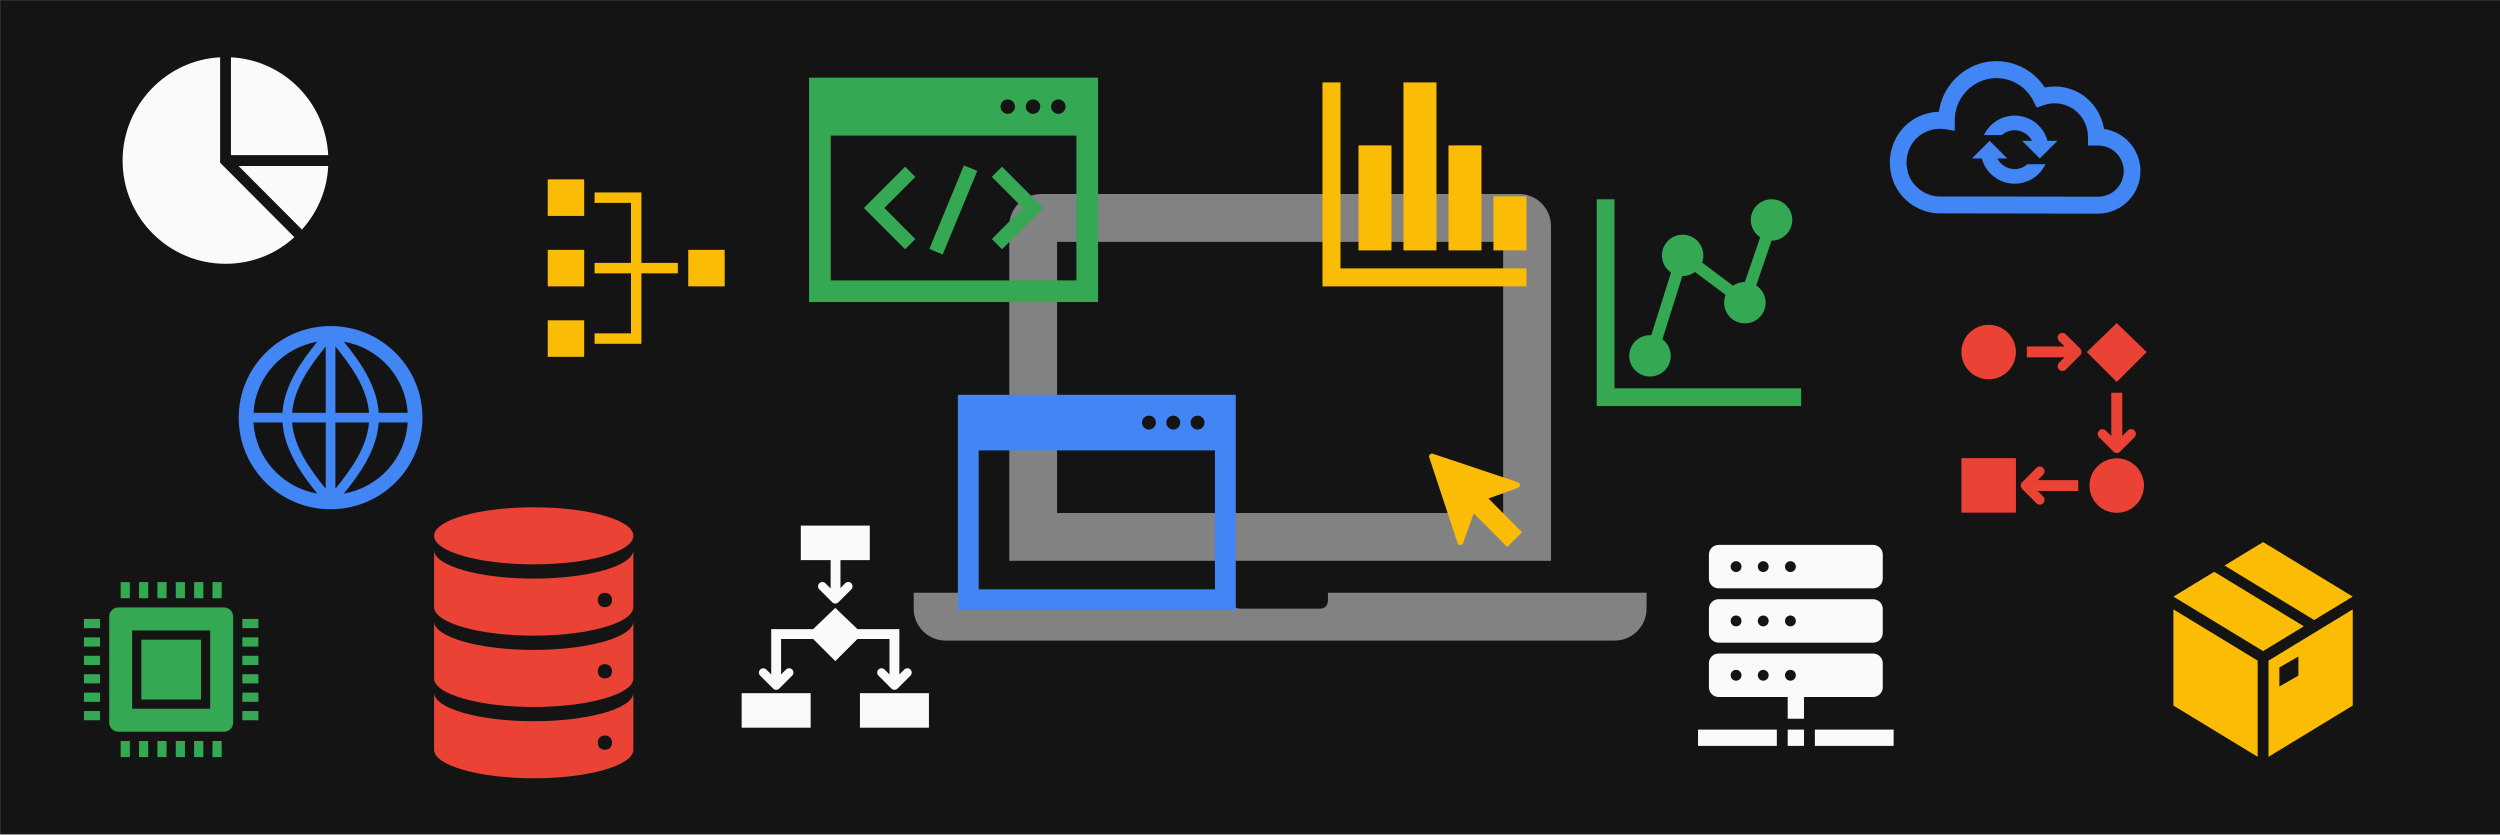 <svg width="3403" height="1136" xmlns="http://www.w3.org/2000/svg" xmlns:xlink="http://www.w3.org/1999/xlink" overflow="hidden"><rect width="100%" height="100%" fill="#333333" stroke="none"/><defs><clipPath id="clip0"><path d="M-1-1 3402-1 3402 1135-1 1135Z" fill-rule="evenodd" clip-rule="evenodd"/></clipPath><clipPath id="clip1"><path d="M1221 46 2262 46 2262 1088 1221 1088Z" fill-rule="evenodd" clip-rule="evenodd"/></clipPath><clipPath id="clip2"><path d="M1221 46 2262 46 2262 1088 1221 1088Z" fill-rule="evenodd" clip-rule="evenodd"/></clipPath><clipPath id="clip3"><path d="M1221 46 2262 46 2262 1088 1221 1088Z" fill-rule="evenodd" clip-rule="evenodd"/></clipPath><clipPath id="clip4"><path d="M493 641 958 641 958 1107 493 1107Z" fill-rule="evenodd" clip-rule="evenodd"/></clipPath><clipPath id="clip5"><path d="M493 641 958 641 958 1107 493 1107Z" fill-rule="evenodd" clip-rule="evenodd"/></clipPath><clipPath id="clip6"><path d="M493 641 958 641 958 1107 493 1107Z" fill-rule="evenodd" clip-rule="evenodd"/></clipPath><clipPath id="clip7"><path d="M129 40 483 40 483 395 129 395Z" fill-rule="evenodd" clip-rule="evenodd"/></clipPath><clipPath id="clip8"><path d="M129 40 483 40 483 395 129 395Z" fill-rule="evenodd" clip-rule="evenodd"/></clipPath><clipPath id="clip9"><path d="M129 40 483 40 483 395 129 395Z" fill-rule="evenodd" clip-rule="evenodd"/></clipPath><clipPath id="clip10"><path d="M1742 54 2134 54 2134 446 1742 446Z" fill-rule="evenodd" clip-rule="evenodd"/></clipPath><clipPath id="clip11"><path d="M1742 54 2134 54 2134 446 1742 446Z" fill-rule="evenodd" clip-rule="evenodd"/></clipPath><clipPath id="clip12"><path d="M1742 54 2134 54 2134 446 1742 446Z" fill-rule="evenodd" clip-rule="evenodd"/></clipPath><clipPath id="clip13"><path d="M2116 218 2503 218 2503 604 2116 604Z" fill-rule="evenodd" clip-rule="evenodd"/></clipPath><clipPath id="clip14"><path d="M2116 218 2503 218 2503 604 2116 604Z" fill-rule="evenodd" clip-rule="evenodd"/></clipPath><clipPath id="clip15"><path d="M2116 218 2503 218 2503 604 2116 604Z" fill-rule="evenodd" clip-rule="evenodd"/></clipPath><clipPath id="clip16"><path d="M1061 21 1533 21 1533 494 1061 494Z" fill-rule="evenodd" clip-rule="evenodd"/></clipPath><clipPath id="clip17"><path d="M1061 21 1533 21 1533 495 1061 495Z" fill-rule="evenodd" clip-rule="evenodd"/></clipPath><clipPath id="clip18"><path d="M1061 21 1533 21 1533 495 1061 495Z" fill-rule="evenodd" clip-rule="evenodd"/></clipPath><clipPath id="clip19"><path d="M975 691 1297 691 1297 1013 975 1013Z" fill-rule="evenodd" clip-rule="evenodd"/></clipPath><clipPath id="clip20"><path d="M975 691 1297 691 1297 1013 975 1013Z" fill-rule="evenodd" clip-rule="evenodd"/></clipPath><clipPath id="clip21"><path d="M975 691 1297 691 1297 1013 975 1013Z" fill-rule="evenodd" clip-rule="evenodd"/></clipPath><clipPath id="clip22"><path d="M1265 456 1719 456 1719 910 1265 910Z" fill-rule="evenodd" clip-rule="evenodd"/></clipPath><clipPath id="clip23"><path d="M1265 456 1719 456 1719 910 1265 910Z" fill-rule="evenodd" clip-rule="evenodd"/></clipPath><clipPath id="clip24"><path d="M1265 456 1719 456 1719 910 1265 910Z" fill-rule="evenodd" clip-rule="evenodd"/></clipPath><clipPath id="clip25"><path d="M2266 700 2621 700 2621 1055 2266 1055Z" fill-rule="evenodd" clip-rule="evenodd"/></clipPath><clipPath id="clip26"><path d="M2266 700 2621 700 2621 1055 2266 1055Z" fill-rule="evenodd" clip-rule="evenodd"/></clipPath><clipPath id="clip27"><path d="M2266 700 2621 700 2621 1055 2266 1055Z" fill-rule="evenodd" clip-rule="evenodd"/></clipPath><clipPath id="clip28"><path d="M695 197 1035 197 1035 538 695 538Z" fill-rule="evenodd" clip-rule="evenodd"/></clipPath><clipPath id="clip29"><path d="M695 197 1035 197 1035 538 695 538Z" fill-rule="evenodd" clip-rule="evenodd"/></clipPath><clipPath id="clip30"><path d="M695 197 1035 197 1035 538 695 538Z" fill-rule="evenodd" clip-rule="evenodd"/></clipPath><clipPath id="clip31"><path d="M2564 8 2920 8 2920 364 2564 364Z" fill-rule="evenodd" clip-rule="evenodd"/></clipPath><clipPath id="clip32"><path d="M2564 8 2920 8 2920 364 2564 364Z" fill-rule="evenodd" clip-rule="evenodd"/></clipPath><clipPath id="clip33"><path d="M2564 8 2920 8 2920 364 2564 364Z" fill-rule="evenodd" clip-rule="evenodd"/></clipPath><clipPath id="clip34"><path d="M1899 571 2116 571 2116 789 1899 789Z" fill-rule="evenodd" clip-rule="evenodd"/></clipPath><clipPath id="clip35"><path d="M1899 571 2116 571 2116 789 1899 789Z" fill-rule="evenodd" clip-rule="evenodd"/></clipPath><clipPath id="clip36"><path d="M1899 571 2116 571 2116 789 1899 789Z" fill-rule="evenodd" clip-rule="evenodd"/></clipPath><clipPath id="clip37"><path d="M2902 705 3257 705 3257 1061 2902 1061Z" fill-rule="evenodd" clip-rule="evenodd"/></clipPath><clipPath id="clip38"><path d="M2902 705 3257 705 3257 1061 2902 1061Z" fill-rule="evenodd" clip-rule="evenodd"/></clipPath><clipPath id="clip39"><path d="M2902 705 3257 705 3257 1061 2902 1061Z" fill-rule="evenodd" clip-rule="evenodd"/></clipPath><clipPath id="clip40"><path d="M291 410 607 410 607 725 291 725Z" fill-rule="evenodd" clip-rule="evenodd"/></clipPath><clipPath id="clip41"><path d="M291 410 607 410 607 725 291 725Z" fill-rule="evenodd" clip-rule="evenodd"/></clipPath><clipPath id="clip42"><path d="M291 410 607 410 607 725 291 725Z" fill-rule="evenodd" clip-rule="evenodd"/></clipPath><clipPath id="clip43"><path d="M2617 389 2973 389 2973 745 2617 745Z" fill-rule="evenodd" clip-rule="evenodd"/></clipPath><clipPath id="clip44"><path d="M2617 389 2973 389 2973 745 2617 745Z" fill-rule="evenodd" clip-rule="evenodd"/></clipPath><clipPath id="clip45"><path d="M2617 389 2973 389 2973 745 2617 745Z" fill-rule="evenodd" clip-rule="evenodd"/></clipPath><clipPath id="clip46"><path d="M82 760 382 760 382 1061 82 1061Z" fill-rule="evenodd" clip-rule="evenodd"/></clipPath><clipPath id="clip47"><path d="M82 760 382 760 382 1061 82 1061Z" fill-rule="evenodd" clip-rule="evenodd"/></clipPath><clipPath id="clip48"><path d="M82 760 382 760 382 1061 82 1061Z" fill-rule="evenodd" clip-rule="evenodd"/></clipPath></defs><g clip-path="url(#clip0)" transform="translate(1 1)"><rect x="0" y="0" width="3402" height="1134" fill="#141414"/><g clip-path="url(#clip1)"><g clip-path="url(#clip2)"><g clip-path="url(#clip3)"><path d="M824.125 650.625 216.875 650.625 216.875 281.938 824.125 281.938 824.125 650.625ZM889.188 260.25C889.188 236.394 869.669 216.875 845.813 216.875L195.188 216.875C171.331 216.875 151.813 236.394 151.813 260.25L151.813 715.688 889.188 715.688 889.188 260.25Z" fill="#828282" transform="matrix(1 0 -0 1.001 1221 46)"/><path d="M585.563 759.063 585.563 769.906C585.563 776.412 581.225 780.75 574.719 780.75L466.281 780.75C459.775 780.75 455.438 776.412 455.438 769.906L455.438 759.063 21.688 759.063 21.688 780.75C21.688 804.606 41.206 824.125 65.062 824.125L975.938 824.125C999.794 824.125 1019.31 804.606 1019.31 780.75L1019.31 759.063 585.563 759.063Z" fill="#828282" transform="matrix(1 0 -0 1.001 1221 46)"/></g></g></g><g clip-path="url(#clip4)"><g clip-path="url(#clip5)"><g clip-path="url(#clip6)"><path d="M368.125 87.188C368.125 108.589 307.404 125.938 232.5 125.938 157.596 125.938 96.875 108.589 96.875 87.188 96.875 65.787 157.596 48.438 232.5 48.438 307.404 48.438 368.125 65.787 368.125 87.188Z" fill="#EA4335" transform="matrix(1 0 -0 1.002 493 641)"/><path d="M329.375 184.063C323.563 184.063 319.688 180.188 319.688 174.375 319.688 168.563 323.563 164.688 329.375 164.688 335.188 164.688 339.063 168.563 339.063 174.375 339.063 180.188 335.188 184.063 329.375 184.063ZM232.5 145.313C157.906 145.313 96.875 127.875 96.875 106.563L96.875 184.063C96.875 205.375 157.906 222.813 232.5 222.813 307.094 222.813 368.125 205.375 368.125 184.063L368.125 106.563C368.125 127.875 307.094 145.313 232.5 145.313Z" fill="#EA4335" transform="matrix(1 0 -0 1.002 493 641)"/><path d="M329.375 280.938C323.563 280.938 319.688 277.063 319.688 271.25 319.688 265.438 323.563 261.563 329.375 261.563 335.188 261.563 339.063 265.438 339.063 271.25 339.063 277.063 335.188 280.938 329.375 280.938ZM232.5 242.188C157.906 242.188 96.875 224.75 96.875 203.438L96.875 280.938C96.875 302.25 157.906 319.688 232.5 319.688 307.094 319.688 368.125 302.25 368.125 280.938L368.125 203.438C368.125 224.75 307.094 242.188 232.5 242.188Z" fill="#EA4335" transform="matrix(1 0 -0 1.002 493 641)"/><path d="M329.375 377.813C323.563 377.813 319.688 373.938 319.688 368.125 319.688 362.313 323.563 358.438 329.375 358.438 335.188 358.438 339.063 362.313 339.063 368.125 339.063 373.938 335.188 377.813 329.375 377.813ZM232.5 339.063C157.906 339.063 96.875 321.625 96.875 300.313L96.875 377.813C96.875 399.125 157.906 416.563 232.5 416.563 307.094 416.563 368.125 399.125 368.125 377.813L368.125 300.313C368.125 321.625 307.094 339.063 232.5 339.063Z" fill="#EA4335" transform="matrix(1 0 -0 1.002 493 641)"/></g></g></g><g clip-path="url(#clip7)"><g clip-path="url(#clip8)"><g clip-path="url(#clip9)"><path d="M169.625 36.875C95.875 40.562 36.875 102.512 36.875 177 36.875 254.438 99.562 317.125 177 317.125 212.031 317.125 244.85 304.587 270.663 280.987L169.625 179.95 169.625 36.875Z" fill="#FAFAFA" transform="matrix(1 0 -0 1.003 129 40)"/><path d="M184.375 36.875 184.375 169.625 316.756 169.625C313.069 97.719 255.913 40.562 184.375 36.875Z" fill="#FAFAFA" transform="matrix(1 0 -0 1.003 129 40)"/><path d="M194.7 184.375 280.987 270.663C302.744 246.694 315.281 216.456 316.756 184.375L194.7 184.375Z" fill="#FAFAFA" transform="matrix(1 0 -0 1.003 129 40)"/></g></g></g><g clip-path="url(#clip10)"><g clip-path="url(#clip11)"><g clip-path="url(#clip12)"><path d="M1823.67 111.167 1799.17 111.167 1799.17 388.833 2076.83 388.833 2076.83 364.333 1823.67 364.333Z" fill="#FBBC05"/><path d="M1848.17 196.917 1893.08 196.917 1893.08 339.833 1848.17 339.833Z" fill="#FBBC05"/><path d="M1909.42 111.167 1954.33 111.167 1954.33 339.833 1909.42 339.833Z" fill="#FBBC05"/><path d="M1970.67 196.917 2015.58 196.917 2015.58 339.833 1970.67 339.833Z" fill="#FBBC05"/><path d="M2031.92 266.333 2076.83 266.333 2076.83 339.833 2031.92 339.833Z" fill="#FBBC05"/></g></g></g><g clip-path="url(#clip13)"><g clip-path="url(#clip14)"><g clip-path="url(#clip15)"><path d="M321.667 80.417C321.68 64.872 309.089 52.26 293.544 52.248 278 52.235 265.388 64.826 265.375 80.37 265.367 89.896 270.178 98.78 278.161 103.979L257.333 164.854 257.333 164.854C251.585 164.848 245.972 166.602 241.25 169.88L199.273 138.397C204.656 123.814 197.198 107.629 182.615 102.246 168.032 96.863 151.847 104.321 146.464 118.903 141.972 131.073 146.378 144.736 157.134 151.988L130.315 237.229 128.667 237.229C113.122 237.192 100.491 249.763 100.454 265.308 100.417 280.852 112.988 293.484 128.533 293.521 144.077 293.558 156.708 280.986 156.745 265.442 156.767 256.536 152.571 248.145 145.434 242.818L172.494 156.813 172.896 156.813C178.921 156.801 184.785 154.856 189.623 151.264L231.238 182.425C229.899 185.791 229.204 189.378 229.188 193 229.181 208.545 241.778 221.151 257.322 221.157 272.867 221.163 285.473 208.566 285.479 193.022 285.483 183.534 280.706 174.683 272.773 169.478L293.521 108.563C309.065 108.563 321.667 95.961 321.667 80.417Z" fill="#34A853" transform="matrix(1.003 0 -0 1 2116 218)"/><path d="M80.417 52.271 56.292 52.271 56.292 333.729 333.729 333.729 333.729 309.604 80.417 309.604 80.417 52.271Z" fill="#34A853" transform="matrix(1.003 0 -0 1 2116 218)"/></g></g></g><g clip-path="url(#clip16)"><g clip-path="url(#clip17)"><g clip-path="url(#clip18)"><path d="M170.067 316.682 113.919 260.583 170.067 204.484 183.932 218.349 141.747 260.583 183.932 302.818 170.067 316.682Z" fill="#34A853" transform="matrix(1 0 -0 1.002 1061 21)"/><path d="M301.932 316.682 288.068 302.818 330.252 260.583 288.068 218.349 301.932 204.484 358.081 260.583 301.932 316.682Z" fill="#34A853" transform="matrix(1 0 -0 1.002 1061 21)"/><path d="M35.44 51.54 60.43 51.54 60.43 55.54 35.44 55.54Z" fill="#34A853" transform="matrix(1.882 -4.552 4.542 1.886 963.257 402.011)"/><path d="M39.333 83.583 39.333 388.417 432.667 388.417 432.667 83.583ZM378.583 113.083C384.014 113.083 388.417 117.486 388.417 122.917 388.417 128.348 384.014 132.75 378.583 132.75 373.152 132.75 368.75 128.348 368.75 122.917 368.75 117.486 373.152 113.083 378.583 113.083ZM344.167 113.083C349.598 113.083 354 117.486 354 122.917 354 128.348 349.598 132.75 344.167 132.75 338.736 132.75 334.333 128.348 334.333 122.917 334.333 117.486 338.736 113.083 344.167 113.083ZM309.75 113.083C315.181 113.083 319.583 117.486 319.583 122.917 319.583 128.348 315.181 132.75 309.75 132.75 304.319 132.75 299.917 128.348 299.917 122.917 299.917 117.486 304.319 113.083 309.75 113.083ZM403.167 358.917 68.833 358.917 68.833 162.25 403.167 162.25Z" fill="#34A853" transform="matrix(1 0 -0 1.002 1061 21)"/></g></g></g><g clip-path="url(#clip19)"><g clip-path="url(#clip20)"><g clip-path="url(#clip21)"><path d="M1169.54 942.563 1263.46 942.563 1263.46 989.521 1169.54 989.521Z" fill="#FAFAFA"/><path d="M1209.79 868.771 1209.79 917.071 1203.08 910.362C1200.79 908.066 1197.06 908.066 1194.77 910.362 1192.47 912.659 1192.47 916.384 1194.77 918.681L1212.37 936.29C1214.68 938.575 1218.39 938.575 1220.69 936.29L1238.3 918.681C1240.61 916.365 1240.6 912.619 1238.29 910.312 1235.97 908.006 1232.22 908.013 1229.92 910.329L1223.21 917.037 1223.21 855.354 1166.19 855.354 1136 826.441 1105.81 855.354 1048.79 855.354 1048.79 917.071 1042.08 910.362C1039.79 908.066 1036.06 908.066 1033.77 910.362 1031.47 912.659 1031.47 916.384 1033.77 918.681L1051.37 936.29C1053.68 938.575 1057.39 938.575 1059.69 936.29L1077.3 918.681C1079.61 916.365 1079.6 912.619 1077.29 910.312 1074.97 908.006 1071.22 908.013 1068.92 910.329L1062.21 917.037 1062.21 868.771 1105.81 868.771 1136 898.958 1166.19 868.771 1209.79 868.771Z" fill="#FAFAFA"/><path d="M1008.54 942.563 1102.46 942.563 1102.46 989.521 1008.54 989.521Z" fill="#FAFAFA"/><path d="M1129.66 800.044 1122.58 792.933C1120.29 790.636 1116.56 790.636 1114.27 792.933 1111.97 795.23 1111.97 798.955 1114.27 801.251L1131.87 818.861C1134.18 821.146 1137.89 821.146 1140.19 818.861L1157.8 801.251C1160.1 798.936 1160.08 795.197 1157.77 792.9 1155.45 790.603 1151.71 790.617 1149.42 792.933L1143.04 799.34 1143.04 761.438 1182.96 761.438 1182.96 714.479 1089.04 714.479 1089.04 761.438 1129.66 761.438Z" fill="#FAFAFA"/></g></g></g><g clip-path="url(#clip22)"><g clip-path="url(#clip23)"><g clip-path="url(#clip24)"><path d="M1302.83 536.396 1302.83 829.604 1681.17 829.604 1681.17 536.396ZM1629.15 564.771C1634.37 564.771 1638.6 569.005 1638.6 574.229 1638.6 579.453 1634.37 583.688 1629.15 583.688 1623.92 583.688 1619.69 579.453 1619.69 574.229 1619.69 569.005 1623.92 564.771 1629.15 564.771ZM1596.04 564.771C1601.27 564.771 1605.5 569.005 1605.5 574.229 1605.5 579.453 1601.27 583.688 1596.04 583.688 1590.82 583.688 1586.58 579.453 1586.58 574.229 1586.58 569.005 1590.82 564.771 1596.04 564.771ZM1562.94 564.771C1568.16 564.771 1572.4 569.005 1572.4 574.229 1572.4 579.453 1568.16 583.688 1562.94 583.688 1557.71 583.688 1553.48 579.453 1553.48 574.229 1553.48 569.005 1557.71 564.771 1562.94 564.771ZM1652.79 801.229 1331.21 801.229 1331.21 612.063 1652.79 612.063Z" fill="#4285F4"/></g></g></g><g clip-path="url(#clip25)"><g clip-path="url(#clip26)"><g clip-path="url(#clip27)"><path d="M2432.41 947.76 2454.59 947.76 2454.59 977.344 2432.41 977.344Z" fill="#FAFAFA"/><path d="M2432.41 992.135 2454.59 992.135 2454.59 1014.32 2432.41 1014.32Z" fill="#FAFAFA"/><path d="M2469.39 992.135 2576.63 992.135 2576.63 1014.32 2469.39 1014.32Z" fill="#FAFAFA"/><path d="M2310.38 992.135 2417.61 992.135 2417.61 1014.32 2310.38 1014.32Z" fill="#FAFAFA"/><path d="M2548.59 888.594 2338.41 888.594C2331.09 888.594 2325.17 894.521 2325.17 901.832L2325.17 934.522C2325.17 941.833 2331.09 947.76 2338.41 947.76L2548.59 947.76C2555.91 947.76 2561.83 941.833 2561.83 934.522L2561.83 901.832C2561.83 894.521 2555.91 888.594 2548.59 888.594ZM2362.15 925.573C2358.06 925.573 2354.75 922.262 2354.75 918.177 2354.75 914.092 2358.06 910.781 2362.15 910.781 2366.23 910.781 2369.54 914.092 2369.54 918.177 2369.54 922.262 2366.23 925.573 2362.15 925.573ZM2399.13 925.573C2395.04 925.573 2391.73 922.262 2391.73 918.177 2391.73 914.092 2395.04 910.781 2399.13 910.781 2403.21 910.781 2406.52 914.092 2406.52 918.177 2406.52 922.262 2403.21 925.573 2399.13 925.573ZM2436.1 925.573C2432.02 925.573 2428.71 922.262 2428.71 918.177 2428.71 914.092 2432.02 910.781 2436.1 910.781 2440.19 910.781 2443.5 914.092 2443.5 918.177 2443.5 922.262 2440.19 925.573 2436.1 925.573Z" fill="#FAFAFA"/><path d="M2548.59 814.635 2338.41 814.635C2331.09 814.635 2325.17 820.562 2325.17 827.874L2325.17 860.564C2325.17 867.875 2331.09 873.802 2338.41 873.802L2548.59 873.802C2555.91 873.802 2561.83 867.875 2561.83 860.564L2561.83 827.874C2561.83 820.562 2555.91 814.635 2548.59 814.635ZM2362.15 851.615C2358.06 851.615 2354.75 848.303 2354.75 844.219 2354.75 840.134 2358.06 836.823 2362.15 836.823 2366.23 836.823 2369.54 840.134 2369.54 844.219 2369.54 848.303 2366.23 851.615 2362.15 851.615ZM2399.13 851.615C2395.04 851.615 2391.73 848.303 2391.73 844.219 2391.73 840.134 2395.04 836.823 2399.13 836.823 2403.21 836.823 2406.52 840.134 2406.52 844.219 2406.52 848.303 2403.21 851.615 2399.13 851.615ZM2436.1 851.615C2432.02 851.615 2428.71 848.303 2428.71 844.219 2428.71 840.134 2432.02 836.823 2436.1 836.823 2440.19 836.823 2443.5 840.134 2443.5 844.219 2443.5 848.303 2440.19 851.615 2436.1 851.615Z" fill="#FAFAFA"/><path d="M2548.59 740.677 2338.41 740.677C2331.09 740.677 2325.17 746.604 2325.17 753.916L2325.17 786.605C2325.17 793.917 2331.09 799.844 2338.41 799.844L2548.59 799.844C2555.91 799.844 2561.83 793.917 2561.83 786.605L2561.83 753.916C2561.83 746.604 2555.91 740.677 2548.59 740.677ZM2362.15 777.656C2358.06 777.656 2354.75 774.345 2354.75 770.26 2354.75 766.176 2358.06 762.865 2362.15 762.865 2366.23 762.865 2369.54 766.176 2369.54 770.26 2369.54 774.345 2366.23 777.656 2362.15 777.656ZM2399.13 777.656C2395.04 777.656 2391.73 774.345 2391.73 770.26 2391.73 766.176 2395.04 762.865 2399.13 762.865 2403.21 762.865 2406.52 766.176 2406.52 770.26 2406.52 774.345 2403.21 777.656 2399.13 777.656ZM2436.1 777.656C2432.02 777.656 2428.71 774.345 2428.71 770.26 2428.71 766.176 2432.02 762.865 2436.1 762.865 2440.19 762.865 2443.5 766.176 2443.5 770.26 2443.5 774.345 2440.19 777.656 2436.1 777.656Z" fill="#FAFAFA"/></g></g></g><g clip-path="url(#clip28)"><g clip-path="url(#clip29)"><g clip-path="url(#clip30)"><path d="M49.583 141.667 99.167 141.667 99.167 191.25 49.583 191.25Z" fill="#FBBC05" transform="matrix(1 0 -0 1.003 695 197)"/><path d="M240.833 141.667 290.417 141.667 290.417 191.25 240.833 191.25Z" fill="#FBBC05" transform="matrix(1 0 -0 1.003 695 197)"/><path d="M49.583 46.042 99.167 46.042 99.167 95.625 49.583 95.625Z" fill="#FBBC05" transform="matrix(1 0 -0 1.003 695 197)"/><path d="M49.583 237.292 99.167 237.292 99.167 286.875 49.583 286.875Z" fill="#FBBC05" transform="matrix(1 0 -0 1.003 695 197)"/><path d="M177.083 63.75 113.333 63.75 113.333 77.917 162.917 77.917 162.917 159.375 113.333 159.375 113.333 173.542 162.917 173.542 162.917 255 113.333 255 113.333 269.167 177.083 269.167 177.083 173.542 226.667 173.542 226.667 159.375 177.083 159.375 177.083 63.75Z" fill="#FBBC05" transform="matrix(1 0 -0 1.003 695 197)"/></g></g></g><g clip-path="url(#clip31)"><g clip-path="url(#clip32)"><g clip-path="url(#clip33)"><path d="M2799.59 190.672 2775.56 214.702 2751.49 190.672 2764.92 190.672C2760.38 181.827 2751.27 176.26 2741.33 176.247 2734.92 176.254 2728.73 178.616 2723.94 182.885L2699.5 182.885C2710.39 159.759 2737.96 149.838 2761.09 160.725 2773.43 166.535 2782.58 177.493 2786.09 190.672Z" fill="#4285F4"/><path d="M2683.22 214.702 2707.29 190.672 2731.32 214.702 2717.78 214.702C2722.31 223.542 2731.4 229.109 2741.33 229.128 2747.76 229.126 2753.96 226.764 2758.76 222.49L2783.31 222.49C2772.39 245.644 2744.76 255.56 2721.61 244.638 2709.28 238.821 2700.14 227.872 2696.61 214.702Z" fill="#4285F4"/><path d="M2855.96 289.833C2887.98 289.075 2913.32 262.501 2912.57 230.479 2911.9 202.227 2890.96 178.569 2863 174.467 2860.05 156.332 2850.09 140.085 2835.26 129.225 2819.92 118.354 2800.77 114.326 2782.35 118.1 2764.23 90.123 2730.43 76.615 2698.02 84.392 2666.43 92.527 2642.82 118.854 2638.17 151.142 2617.12 151.707 2597.5 161.888 2584.92 178.769 2570.01 199.476 2567.29 226.567 2577.79 249.82 2588.5 272.741 2610.91 287.947 2636.16 289.425ZM2637.17 266.397C2620.39 265.34 2605.51 255.238 2598.34 240.03 2591.38 224.53 2593.17 206.502 2603.05 192.675 2613.14 179.094 2629.94 172.237 2646.66 174.875L2659.82 177.063 2659.82 162.526C2659.95 136.263 2677.8 113.399 2703.25 106.901 2728.78 100.745 2755.18 113.052 2766.88 136.568L2771.37 145.505 2780.68 142.205C2794.6 137.284 2810.05 139.442 2822.1 147.99 2834.08 156.763 2841.17 170.709 2841.2 185.555L2841.2 197.125 2856.33 197.125C2875.55 197.847 2890.54 214.011 2889.82 233.228 2889.13 251.576 2874.31 266.237 2855.96 266.73Z" fill="#4285F4"/></g></g></g><g clip-path="url(#clip34)"><g clip-path="url(#clip35)"><g clip-path="url(#clip36)"><path d="M171.792 151.674 126.131 106.036 166.367 91.547C168.433 90.837 169.532 88.586 168.822 86.52 168.426 85.367 167.52 84.461 166.367 84.065L50.43 45.412C50.014 45.275 49.579 45.206 49.142 45.208L49.142 45.208C46.97 45.255 45.247 47.053 45.294 49.225 45.302 49.627 45.372 50.026 45.502 50.407L84.065 166.457C84.793 168.517 87.053 169.597 89.113 168.869 90.24 168.47 91.126 167.584 91.524 166.457L106.036 126.176 151.651 171.792Z" fill="#FBBC05" transform="matrix(1 0 -0 1.005 1899 571)"/></g></g></g><g clip-path="url(#clip37)"><g clip-path="url(#clip38)"><g clip-path="url(#clip39)"><path d="M110.938 72.109 55.469 105.76 177.5 179.719 232.969 146.068Z" fill="#FBBC05" transform="matrix(1 0 -0 1.003 2902 705)"/><path d="M299.531 105.76 177.5 31.802 124.99 63.604 247.021 137.563Z" fill="#FBBC05" transform="matrix(1 0 -0 1.003 2902 705)"/><path d="M55.469 135.344 55.469 253.677 170.104 323.198 170.104 192.661 55.469 123.141Z" fill="#FBBC05" transform="matrix(1 0 -0 1.003 2902 705)"/><path d="M225.573 213 199.688 227.792 199.688 201.906 225.573 187.115 225.573 213ZM184.896 192.661 184.896 323.198 299.531 253.677 299.531 123.141 184.896 192.661Z" fill="#FBBC05" transform="matrix(1 0 -0 1.003 2902 705)"/></g></g></g><g clip-path="url(#clip40)"><g clip-path="url(#clip41)"><g clip-path="url(#clip42)"><path d="M175.547 260.859C196.875 234.609 220.5 201.469 222.797 164.063L262.172 164.063C259.219 212.953 222.797 252.656 175.547 260.859ZM52.828 164.063 92.203 164.063C94.828 201.469 118.125 234.609 139.453 260.859 92.203 252.656 55.781 212.953 52.828 164.063ZM139.453 54.141C118.125 80.391 94.5 113.531 92.203 150.938L52.828 150.938C55.781 102.047 92.203 62.344 139.453 54.141ZM164.063 164.063 209.672 164.063C207.047 197.859 185.063 228.375 164.063 254.297L164.063 164.063ZM150.938 164.063 150.938 254.297C129.938 228.375 107.953 197.859 105.328 164.063L150.938 164.063ZM164.063 60.703C185.063 86.625 207.047 116.812 209.672 150.938L164.063 150.938 164.063 60.703ZM150.938 150.938 105.328 150.938C107.953 117.141 129.938 86.625 150.938 60.703L150.938 150.938ZM262.172 150.938 222.797 150.938C220.5 113.531 196.875 80.391 175.547 54.141 222.797 62.344 259.219 102.047 262.172 150.938ZM157.5 32.812C88.594 32.812 32.812 88.594 32.812 157.5 32.812 226.406 88.594 282.188 157.5 282.188 226.406 282.188 282.188 226.406 282.188 157.5 282.188 88.594 226.406 32.812 157.5 32.812Z" fill="#4285F4" transform="matrix(1.003 0 -0 1 291 410)"/></g></g></g><g clip-path="url(#clip43)"><g clip-path="url(#clip44)"><g clip-path="url(#clip45)"><path d="M2917.38 659.931C2917.38 680.411 2900.77 697.014 2880.29 697.014 2859.81 697.014 2843.21 680.411 2843.21 659.931 2843.21 639.45 2859.81 622.847 2880.29 622.847 2900.77 622.847 2917.38 639.45 2917.38 659.931Z" fill="#EA4335"/><path d="M2743.08 478.223C2743.08 498.703 2726.48 515.306 2706 515.306 2685.52 515.306 2668.92 498.703 2668.92 478.222 2668.92 457.742 2685.52 441.139 2706 441.139 2726.48 441.139 2743.08 457.742 2743.08 478.223Z" fill="#EA4335"/><path d="M2880.29 518.94 2839.54 478.185 2880.29 438.766 2921.05 478.185 2880.29 518.94Z" fill="#EA4335"/><path d="M2668.92 622.625 2743.08 622.625 2743.08 696.792 2668.92 696.792Z" fill="#EA4335"/><path d="M2827.89 652.514 2772.75 652.514 2780.17 645.097C2782.71 642.558 2782.71 638.44 2780.17 635.901 2777.63 633.361 2773.51 633.361 2770.97 635.901L2751.5 655.37C2750.3 656.602 2749.62 658.249 2749.61 659.968 2749.62 661.689 2750.3 663.338 2751.5 664.566L2770.97 684.035C2773.52 686.574 2777.65 686.566 2780.19 684.016 2782.72 681.467 2782.72 677.341 2780.17 674.801L2772.75 667.385 2827.89 667.385Z" fill="#EA4335"/><path d="M2830.41 473.439 2810.95 453.97C2808.41 451.441 2804.3 451.449 2801.77 453.989 2799.24 456.528 2799.25 460.637 2801.79 463.167L2809.2 470.583 2757.92 470.583 2757.92 485.417 2809.24 485.417 2801.82 492.833C2799.26 495.352 2799.23 499.47 2801.75 502.03 2804.27 504.59 2808.39 504.623 2810.95 502.104L2830.41 482.635C2832.94 480.09 2832.94 475.984 2830.41 473.439Z" fill="#EA4335"/><path d="M2904.47 585.022C2901.93 582.496 2897.82 582.496 2895.27 585.022L2887.86 592.439 2887.86 533.625 2872.88 533.625 2872.88 592.513 2865.46 585.097C2862.92 582.567 2858.81 582.576 2856.28 585.115 2853.75 587.655 2853.76 591.764 2856.3 594.293L2875.73 613.762C2878.28 616.289 2882.38 616.289 2884.93 613.762L2904.4 594.293C2906.98 591.776 2907.03 587.644 2904.51 585.064 2904.5 585.05 2904.48 585.036 2904.47 585.022Z" fill="#EA4335"/></g></g></g><g clip-path="url(#clip46)"><g clip-path="url(#clip47)"><g clip-path="url(#clip48)"><path d="M31.25 106.25 53.125 106.25 53.125 118.75 31.25 118.75Z" fill="#34A853" transform="matrix(1 0 -0 1.003 82 760)"/><path d="M31.25 81.25 53.125 81.25 53.125 93.75 31.25 93.75Z" fill="#34A853" transform="matrix(1 0 -0 1.003 82 760)"/><path d="M31.25 131.25 53.125 131.25 53.125 143.75 31.25 143.75Z" fill="#34A853" transform="matrix(1 0 -0 1.003 82 760)"/><path d="M31.25 206.25 53.125 206.25 53.125 218.75 31.25 218.75Z" fill="#34A853" transform="matrix(1 0 -0 1.003 82 760)"/><path d="M31.25 181.25 53.125 181.25 53.125 193.75 31.25 193.75Z" fill="#34A853" transform="matrix(1 0 -0 1.003 82 760)"/><path d="M31.25 156.25 53.125 156.25 53.125 168.75 31.25 168.75Z" fill="#34A853" transform="matrix(1 0 -0 1.003 82 760)"/><path d="M246.875 181.25 268.75 181.25 268.75 193.75 246.875 193.75Z" fill="#34A853" transform="matrix(1 0 -0 1.003 82 760)"/><path d="M246.875 206.25 268.75 206.25 268.75 218.75 246.875 218.75Z" fill="#34A853" transform="matrix(1 0 -0 1.003 82 760)"/><path d="M246.875 156.25 268.75 156.25 268.75 168.75 246.875 168.75Z" fill="#34A853" transform="matrix(1 0 -0 1.003 82 760)"/><path d="M246.875 81.25 268.75 81.25 268.75 93.75 246.875 93.75Z" fill="#34A853" transform="matrix(1 0 -0 1.003 82 760)"/><path d="M246.875 131.25 268.75 131.25 268.75 143.75 246.875 143.75Z" fill="#34A853" transform="matrix(1 0 -0 1.003 82 760)"/><path d="M246.875 106.25 268.75 106.25 268.75 118.75 246.875 118.75Z" fill="#34A853" transform="matrix(1 0 -0 1.003 82 760)"/><path d="M156.25 31.25 168.75 31.25 168.75 53.125 156.25 53.125Z" fill="#34A853" transform="matrix(1 0 -0 1.003 82 760)"/><path d="M206.25 31.25 218.75 31.25 218.75 53.125 206.25 53.125Z" fill="#34A853" transform="matrix(1 0 -0 1.003 82 760)"/><path d="M181.25 31.25 193.75 31.25 193.75 53.125 181.25 53.125Z" fill="#34A853" transform="matrix(1 0 -0 1.003 82 760)"/><path d="M131.25 31.25 143.75 31.25 143.75 53.125 131.25 53.125Z" fill="#34A853" transform="matrix(1 0 -0 1.003 82 760)"/><path d="M81.25 31.25 93.75 31.25 93.75 53.125 81.25 53.125Z" fill="#34A853" transform="matrix(1 0 -0 1.003 82 760)"/><path d="M106.25 31.25 118.75 31.25 118.75 53.125 106.25 53.125Z" fill="#34A853" transform="matrix(1 0 -0 1.003 82 760)"/><path d="M106.25 246.875 118.75 246.875 118.75 268.75 106.25 268.75Z" fill="#34A853" transform="matrix(1 0 -0 1.003 82 760)"/><path d="M81.25 246.875 93.75 246.875 93.75 268.75 81.25 268.75Z" fill="#34A853" transform="matrix(1 0 -0 1.003 82 760)"/><path d="M131.25 246.875 143.75 246.875 143.75 268.75 131.25 268.75Z" fill="#34A853" transform="matrix(1 0 -0 1.003 82 760)"/><path d="M156.25 246.875 168.75 246.875 168.75 268.75 156.25 268.75Z" fill="#34A853" transform="matrix(1 0 -0 1.003 82 760)"/><path d="M181.25 246.875 193.75 246.875 193.75 268.75 181.25 268.75Z" fill="#34A853" transform="matrix(1 0 -0 1.003 82 760)"/><path d="M206.25 246.875 218.75 246.875 218.75 268.75 206.25 268.75Z" fill="#34A853" transform="matrix(1 0 -0 1.003 82 760)"/><path d="M109.375 109.375 190.625 109.375 190.625 190.625 109.375 190.625Z" fill="#34A853" transform="matrix(1 0 -0 1.003 82 760)"/><path d="M221.875 65.625 78.125 65.625C71.222 65.625 65.625 71.222 65.625 78.125L65.625 221.875C65.625 228.778 71.222 234.375 78.125 234.375L221.875 234.375C228.778 234.375 234.375 228.778 234.375 221.875L234.375 78.125C234.375 71.222 228.778 65.625 221.875 65.625ZM203.125 203.125 96.875 203.125 96.875 96.875 203.125 96.875Z" fill="#34A853" transform="matrix(1 0 -0 1.003 82 760)"/></g></g></g></g></svg>